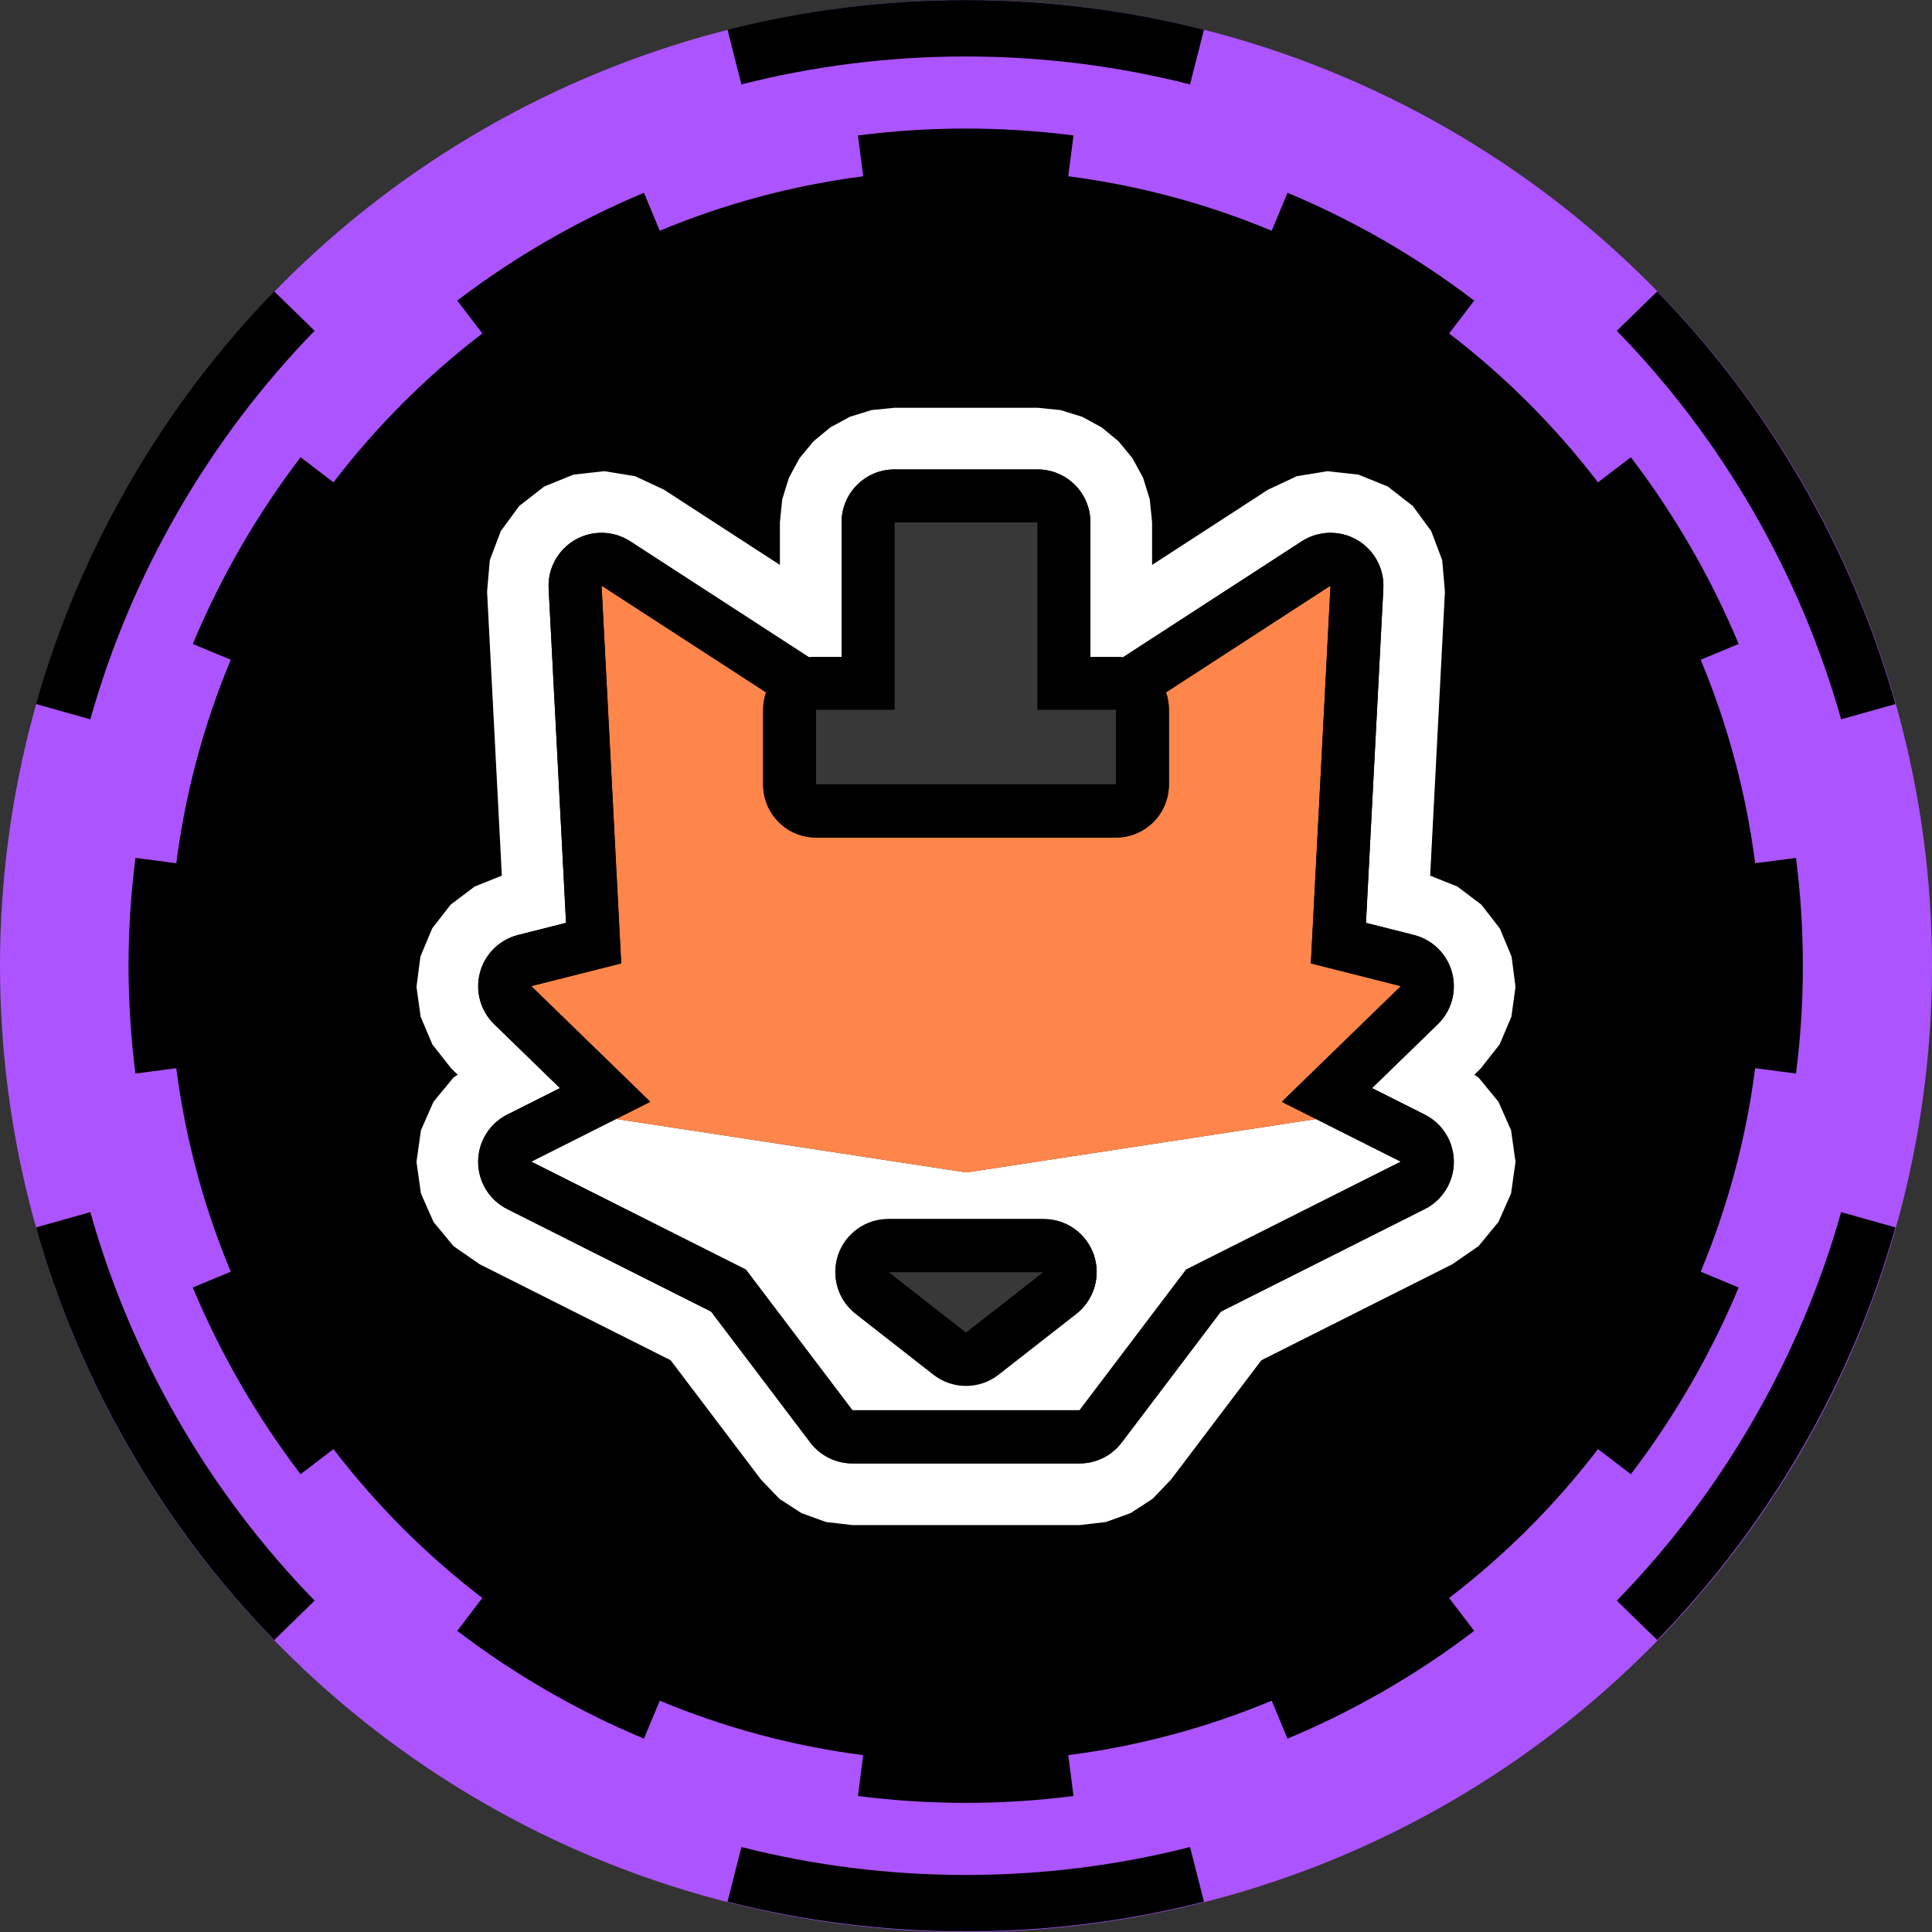 <?xml version="1.0" encoding="UTF-8" standalone="no"?>
<!DOCTYPE svg PUBLIC "-//W3C//DTD SVG 1.1//EN" "http://www.w3.org/Graphics/SVG/1.1/DTD/svg11.dtd">
<svg width="100%" height="100%" viewBox="0 0 500 500" version="1.1" xmlns="http://www.w3.org/2000/svg" xmlns:xlink="http://www.w3.org/1999/xlink" xml:space="preserve" xmlns:serif="http://www.serif.com/" style="fill-rule:evenodd;clip-rule:evenodd;stroke-linejoin:round;stroke-miterlimit:2;">
    <rect x="0" y="0" width="500" height="500" fill="#333333" stroke="none"/>
    <circle cx="250" cy="250" r="250" style="fill:rgb(172,84,255);"/>
    <g transform="matrix(0.824,0,0,0.824,43.928,43.928)">
        <path d="M2.058,282.194L-10.767,283.859C-12.195,272.773 -12.931,261.472 -12.931,250C-12.931,238.528 -12.195,227.227 -10.767,216.141L2.058,217.806C4.937,195.449 10.775,174.013 19.165,153.904L7.24,148.94C11.546,138.625 16.559,128.469 22.295,118.534C28.031,108.599 34.319,99.18 41.099,90.294L51.418,98.182C64.876,80.612 80.612,64.876 98.182,51.418L90.294,41.099C99.18,34.319 108.599,28.031 118.534,22.295C128.469,16.559 138.625,11.546 148.94,7.24L153.904,19.165C174.013,10.775 195.449,4.937 217.806,2.058L216.141,-10.767C227.227,-12.195 238.528,-12.931 250,-12.931C261.472,-12.931 272.773,-12.195 283.859,-10.767L282.194,2.058C304.551,4.937 325.987,10.775 346.096,19.165L351.06,7.24C361.375,11.546 371.531,16.559 381.466,22.295C391.401,28.031 400.82,34.319 409.706,41.099L401.818,51.418C419.388,64.876 435.124,80.612 448.582,98.182L458.901,90.294C465.681,99.18 471.969,108.599 477.705,118.534C483.441,128.469 488.454,138.625 492.76,148.94L480.835,153.904C489.225,174.013 495.063,195.449 497.942,217.806L510.767,216.141C512.195,227.227 512.931,238.528 512.931,250C512.931,261.472 512.195,272.773 510.767,283.859L497.942,282.194C495.063,304.551 489.225,325.987 480.835,346.096L492.76,351.06C488.454,361.375 483.441,371.531 477.705,381.466C471.969,391.401 465.681,400.82 458.901,409.706L448.582,401.818C435.124,419.388 419.388,435.124 401.818,448.582L409.706,458.901C400.82,465.681 391.401,471.969 381.466,477.705C371.531,483.441 361.375,488.454 351.06,492.76L346.096,480.835C325.987,489.225 304.551,495.063 282.194,497.942L283.859,510.767C272.773,512.195 261.472,512.931 250,512.931C238.528,512.931 227.227,512.195 216.141,510.767L217.806,497.942C195.449,495.063 174.013,489.225 153.904,480.835L148.94,492.76C138.625,488.454 128.469,483.441 118.534,477.705C108.599,471.969 99.18,465.681 90.294,458.901L98.182,448.582C80.612,435.124 64.876,419.388 51.418,401.818L41.099,409.706C34.319,400.82 28.031,391.401 22.295,381.466C16.559,371.531 11.546,361.375 7.24,351.06L19.165,346.096C10.775,325.987 4.937,304.551 2.058,282.194ZM179.548,-26.8L175.177,-43.976C199.113,-50.059 224.182,-53.292 250,-53.292C275.818,-53.292 300.887,-50.059 324.823,-43.976L320.452,-26.8C297.914,-32.528 274.31,-35.572 250,-35.572C225.69,-35.572 202.086,-32.528 179.548,-26.8ZM320.452,526.8L324.823,543.976C300.887,550.059 275.818,553.292 250,553.292C224.182,553.292 199.113,550.059 175.177,543.976L179.548,526.8C202.086,532.528 225.69,535.572 250,535.572C274.31,535.572 297.914,532.528 320.452,526.8ZM454.49,50.587L467.179,38.213C484.415,55.902 499.749,75.995 512.658,98.354C525.567,120.713 535.302,144.04 542.002,167.811L524.942,172.613C518.633,150.231 509.467,128.267 497.313,107.214C485.158,86.161 470.719,67.242 454.49,50.587ZM45.51,449.413L32.821,461.787C15.585,444.098 0.251,424.005 -12.658,401.646C-25.567,379.287 -35.302,355.96 -42.002,332.189L-24.942,327.387C-18.633,349.769 -9.467,371.733 2.687,392.786C14.842,413.839 29.281,432.758 45.51,449.413ZM524.942,327.387L542.002,332.189C535.302,355.96 525.567,379.287 512.658,401.646C499.749,424.005 484.415,444.098 467.179,461.787L454.49,449.413C470.719,432.758 485.158,413.839 497.313,392.786C509.467,371.733 518.633,349.769 524.942,327.387ZM-24.942,172.613L-42.002,167.811C-35.302,144.04 -25.567,120.713 -12.658,98.354C0.251,75.995 15.585,55.902 32.821,38.213L45.51,50.587C29.281,67.242 14.842,86.161 2.687,107.214C-9.467,128.267 -18.633,150.231 -24.942,172.613Z"/>
    </g>
    <g transform="matrix(0.608,0,0,0.608,250,250)">
        <g transform="matrix(1,0,0,1,-250,-250)">
            <path id="Bottomfur" d="M399.161,315.099L435.131,333.187L343.68,379.175L298.34,439.047L201.66,439.047L156.32,379.175L64.869,333.187L100.901,315.068L250.131,337.862L399.161,315.099ZM236.132,423.799C244.28,430.168 255.72,430.168 263.868,423.799L296.973,397.924C304.545,392.006 307.526,381.934 304.397,372.848C301.267,363.761 292.715,357.662 283.105,357.662L216.895,357.662C207.285,357.662 198.733,363.761 195.603,372.848C192.474,381.934 195.455,392.006 203.027,397.924L236.132,423.799Z" style="fill:white;"/>
            <g id="Topfur" transform="matrix(-0.857,-1.04966e-16,1.04966e-16,-0.857,469.657,594.996)">
                <path d="M156.962,538.57L75.254,591.584L85.011,403.961L40.281,392.66L99.419,335.192L82.249,326.558L256.122,300L430.23,326.594L413.131,335.192L472.269,392.66L427.539,403.961L437.295,591.584L355.587,538.57C356.519,535.877 357.025,532.985 357.025,529.975L357.025,492.737C357.025,478.226 345.262,466.463 330.752,466.463L181.798,466.463C167.288,466.463 155.525,478.226 155.525,492.737L155.525,529.975C155.525,532.985 156.031,535.877 156.962,538.57Z" style="fill:rgb(255,134,74);"/>
            </g>
            <g id="Outline" transform="matrix(5.03852e-16,-3.042,9.695,-1.57746e-15,-888.085,3025.67)">
                <path d="M897.243,95.07L898.118,94.787L901.482,93.958L905.355,93.444L909.52,93.263L913.764,93.434L917.711,93.952L921.031,94.762L923.565,95.815L925.092,97.01L964.827,96.362L969.242,96.482L973.312,96.965L976.818,97.773L979.543,98.87L981.207,100.159L981.686,101.516L980.984,102.863L979.108,104.123L968.572,109.218L974.531,109.218L977.753,109.321L980.774,109.615L983.5,110.079L985.867,110.692L987.819,111.434L989.299,112.29L990.236,113.238L990.562,114.249L990.562,120.529L990.236,121.54L989.299,122.488L987.819,123.343L985.867,124.086L983.5,124.698L980.774,125.163L977.753,125.457L974.531,125.559L968.572,125.559L979.108,130.654L980.984,131.914L981.686,133.262L981.207,134.619L979.543,135.908L976.818,137.004L973.312,137.813L969.242,138.296L964.827,138.416L925.092,137.768L923.565,138.963L921.031,140.016L917.711,140.826L913.764,141.343L909.52,141.515L905.355,141.334L901.482,140.819L898.118,139.99L897.243,139.708L896.832,139.894L893.457,140.766L889.457,141.321L885.045,141.515L880.633,141.321L876.633,140.766L873.258,139.894L870.723,138.744L857.28,130.356L840.57,126.385L837.889,125.579L835.893,124.614L834.647,123.532L834.217,122.375L834.217,112.403L834.647,111.245L835.893,110.163L837.889,109.199L840.57,108.392L857.28,104.422L870.723,96.033L873.258,94.884L876.633,94.011L880.633,93.457L885.045,93.263L889.457,93.457L893.457,94.011L896.832,94.884L897.243,95.07ZM955.641,124.279C955.683,124.179 955.704,124.077 955.704,123.973L955.704,122.851L974.531,122.851C978.619,122.851 981.933,121.811 981.933,120.529L981.933,114.249C981.933,112.966 978.619,111.926 974.531,111.926L955.704,111.926L955.704,110.804C955.704,110.701 955.683,110.598 955.641,110.498L971.87,102.649C973.384,101.917 973.462,100.98 972.071,100.224C970.679,99.468 968.054,99.02 965.275,99.065L918.486,99.829L916.791,97.724C916.134,96.908 914.121,96.267 911.53,96.05C908.939,95.832 906.175,96.071 904.306,96.674L895.364,99.562L891.658,97.25C890.401,96.465 887.843,95.97 885.045,95.97C882.247,95.97 879.689,96.465 878.432,97.25L864.088,106.2L845.779,110.551C843.931,110.99 842.845,111.675 842.845,112.403L842.845,122.375C842.845,123.102 843.931,123.788 845.779,124.227L864.088,128.577L878.432,137.528C879.689,138.312 882.247,138.807 885.045,138.807C887.843,138.807 890.401,138.312 891.658,137.528L895.364,135.216L904.306,138.103C906.175,138.707 908.939,138.946 911.53,138.728C914.121,138.51 916.134,137.869 916.791,137.053L918.486,134.949L965.275,135.712C968.054,135.757 970.679,135.31 972.071,134.554C973.462,133.798 973.384,132.861 971.87,132.128L955.641,124.279Z" style="fill:white;"/>
            </g>
            <path id="Hat" d="M313.835,140.747L313.835,172.664L186.165,172.664L186.165,140.747L219.559,140.747L219.559,60.953L280.441,60.953L280.441,140.747L313.835,140.747Z" style="fill:rgb(56,56,56);"/>
            <path id="Nose" d="M250,406.057L216.895,380.182L283.105,380.182L250,406.057Z" style="fill:rgb(56,56,56);"/>
            <g id="Line" transform="matrix(5.03852e-16,-3.042,9.695,-1.57746e-15,-888.085,3025.67)">
                <path d="M955.641,124.279L971.87,132.128C973.384,132.861 973.462,133.798 972.071,134.554C970.679,135.31 968.054,135.757 965.275,135.712L918.486,134.949L916.791,137.053C916.134,137.869 914.121,138.51 911.53,138.728C908.939,138.946 906.175,138.707 904.306,138.103L895.364,135.216L891.658,137.528C890.401,138.312 887.843,138.807 885.045,138.807C882.247,138.807 879.689,138.312 878.432,137.528L864.088,128.577L845.779,124.227C843.931,123.788 842.845,123.102 842.845,122.375L842.845,112.403C842.845,111.675 843.931,110.99 845.779,110.551L864.088,106.2L878.432,97.25C879.689,96.465 882.247,95.97 885.045,95.97C887.843,95.97 890.401,96.465 891.658,97.25L895.364,99.562L904.306,96.674C906.175,96.071 908.939,95.832 911.53,96.05C914.121,96.267 916.134,96.908 916.791,97.724L918.486,99.829L965.275,99.065C968.054,99.02 970.679,99.468 972.071,100.224C973.462,100.98 973.384,101.917 971.87,102.649L955.641,110.498C955.683,110.598 955.704,110.701 955.704,110.804L955.704,111.926L974.531,111.926C978.619,111.926 981.933,112.966 981.933,114.249L981.933,120.529C981.933,121.811 978.619,122.851 974.531,122.851L955.704,122.851L955.704,123.973C955.704,124.077 955.683,124.179 955.641,124.279ZM950.723,108.609L965.66,101.385L912.799,102.248L909.614,98.293L893.423,103.521L885.045,98.293L869.928,107.726L850.248,112.403L850.248,122.375L869.928,127.051L885.045,136.484L893.423,131.256L909.614,136.484L912.799,132.53L965.66,133.392L950.723,126.169C949.965,126.251 949.15,126.296 948.302,126.296L937.81,126.296C933.722,126.296 930.408,125.256 930.408,123.973L930.408,110.804C930.408,109.522 933.722,108.482 937.81,108.482L948.302,108.482C949.15,108.482 949.965,108.526 950.723,108.609ZM948.302,123.973L948.302,120.529L974.531,120.529L974.531,114.249L948.302,114.249L948.302,110.804L937.81,110.804L937.81,123.973L948.302,123.973ZM855.26,115.958L863.765,112.544C865.711,111.763 869.021,111.455 872.008,111.778C874.995,112.101 877,112.983 877,113.974L877,120.803C877,121.795 874.995,122.677 872.008,123C869.021,123.322 865.711,123.015 863.765,122.234L855.26,118.819C853.166,117.979 853.166,116.799 855.26,115.958ZM861.092,117.389L869.597,120.803L869.597,113.974L861.092,117.389Z"/>
            </g>
        </g>
    </g>
</svg>
